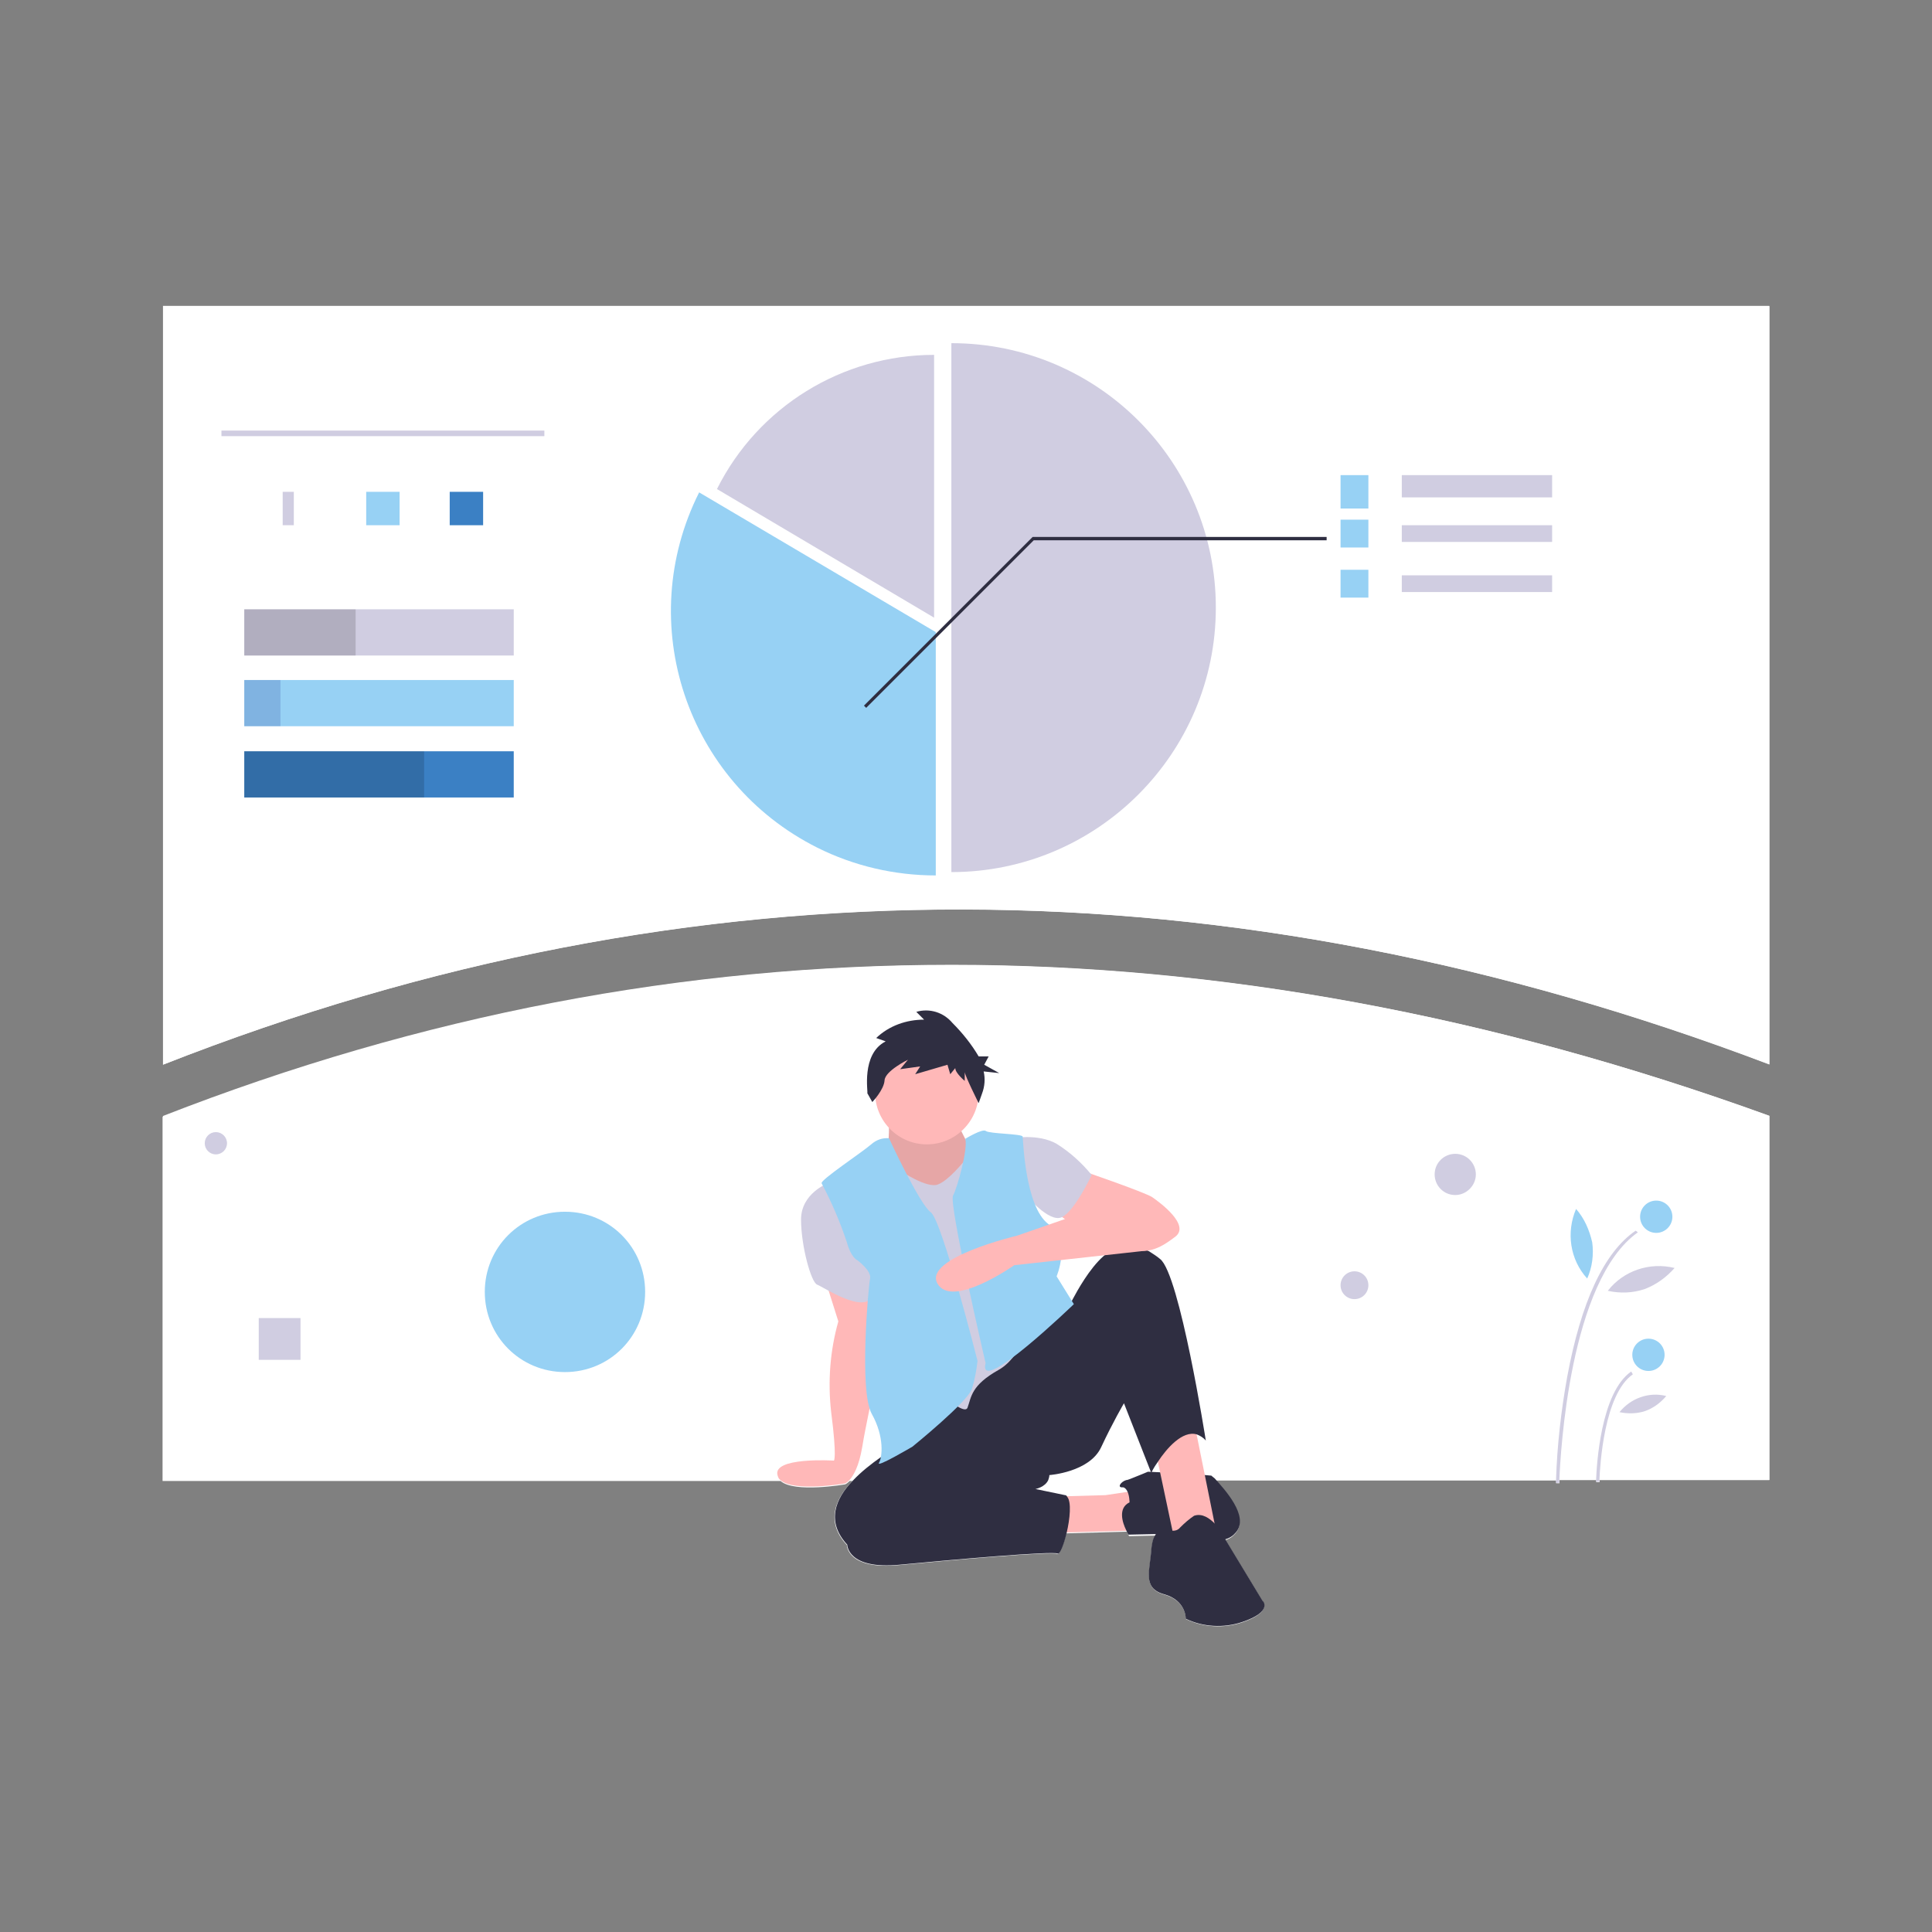 <?xml version="1.0" encoding="utf-8"?>
<!-- Generator: Adobe Illustrator 22.0.1, SVG Export Plug-In . SVG Version: 6.00 Build 0)  -->
<svg version="1.1" id="Layer_1" xmlns="http://www.w3.org/2000/svg" xmlns:xlink="http://www.w3.org/1999/xlink" x="0px" y="0px"
	 viewBox="0 0 347 347" style="enable-background:new 0 0 347 347;" xml:space="preserve">
<rect x="0" y="0" width="347" height="347" fill="#808080" stroke="none"/>
<style type="text/css">
	.st0{fill:none;}
	.st1{fill:#FFFFFF;}
	.st2{fill:#D0CDE1;}
	.st3{fill:#97D1F4;}
	.st4{fill:#3B80C4;}
	.st5{opacity:0.15;enable-background:new    ;}
	.st6{opacity:0.15;fill:#000A74;enable-background:new    ;}
	.st7{fill:#2F2E41;}
	.st8{fill:#FFB8B8;}
	.st9{opacity:0.1;enable-background:new    ;}
</style>
<rect x="-538" y="11.3" class="st0" width="347" height="347"/>
<g id="Artboard_1_1_">
	<path class="st1" d="M317.8,55v136.2c-96.7-36.7-192.9-37.6-288.5,0V55H317.8z"/>
	<path class="st1" d="M317.8,200.4v65.4h-30.5c0,0.3,0,0.4,0,0.4l-0.6,0c0,0,0-0.2,0-0.4h-6.6c0,0.3,0,0.5,0,0.6l-0.6,0
		c0-0.2,0-0.4,0-0.5h-61.4c1.7,1.6,6.3,6.6,3.8,9.5c-0.5,0.6-1.1,1-1.8,1.2l6.6,10.9c0,0,2,2-3.6,3.9c-3.3,1.1-7,0.9-10.1-0.6
		c0,0,0.1-3.3-3.9-4.4c-4-1.1-2.5-4.4-2.3-8c0.1-1.1,0.3-2,0.7-2.6l-4.7,0.1c0,0-0.2-0.3-0.4-0.8l-10.9,0.3
		c-0.5,2.1-1.2,3.9-1.6,3.7c-0.9-0.5-19,1.1-28.4,2c-9.4,0.9-9.4-3.6-9.4-3.6c-3.8-4.1-2.2-8.2,1-11.5h-0.5
		c-0.5,0.5-0.8,0.6-0.8,0.6s-9.1,1.6-11.6-0.6H29.2v-65.4C122,164.3,218.1,164.3,317.8,200.4z"/>
	<g id="Group_8_1_" transform="translate(29.472 54.635)">
		<path class="st1" d="M288.3,0.3v136.2C191.6,99.9,95.4,99-0.2,136.6V0.3H288.3z"/>
		<polygon id="Rectangle_23_1_" class="st2" points="10.3,10.7 68.3,10.7 68.3,10.7 		"/>
		<polygon id="Rectangle_24_1_" class="st2" points="10.3,17.7 68.3,17.7 68.3,17.7 		"/>
		<rect id="Rectangle_25_1_" x="10.3" y="22.7" class="st2" width="58" height="1"/>
		<rect id="Rectangle_26_1_" x="21.3" y="33.7" class="st2" width="2" height="6"/>
		<rect id="Rectangle_27_1_" x="36.3" y="33.7" class="st3" width="6" height="6"/>
		<rect id="Rectangle_28_1_" x="51.3" y="33.7" class="st4" width="6" height="6"/>
		<rect id="Rectangle_29_1_" x="14.4" y="54.8" class="st2" width="48.4" height="8.3"/>
		<rect id="Rectangle_30_1_" x="14.4" y="67.5" class="st3" width="48.4" height="8.3"/>
		<rect id="Rectangle_31_1_" x="14.4" y="80.3" class="st4" width="48.4" height="8.3"/>
		<rect id="Rectangle_32_1_" x="14.4" y="54.8" class="st5" width="20" height="8.3"/>
		<rect id="Rectangle_33_1_" x="14.4" y="67.5" class="st6" width="6.5" height="8.3"/>
		<rect id="Rectangle_34_1_" x="14.4" y="80.3" class="st5" width="32.3" height="8.3"/>
		<path id="Path_44_1_" class="st2" d="M141.4,7v95c26.2,0,47.5-21.3,47.5-47.5S167.7,7,141.4,7z"/>
		<path id="Path_45_1_" class="st2" d="M138.3,9.1c-16.5,0-31.6,9.3-39,24.1l39,23.1V9.1z"/>
		<path id="Path_46_1_" class="st3" d="M96.1,33.8c-11.8,23.5-2.3,52,21.2,63.8c6.6,3.3,13.9,5,21.3,5V58.9L96.1,33.8z"/>
		<rect id="Rectangle_35_1_" x="222.3" y="30.7" class="st2" width="27" height="4"/>
		<rect id="Rectangle_36_1_" x="211.3" y="30.7" class="st3" width="5" height="6"/>
		<rect id="Rectangle_37_1_" x="222.3" y="39.7" class="st2" width="27" height="3"/>
		<rect id="Rectangle_38_1_" x="211.3" y="38.7" class="st3" width="5" height="5"/>
		<rect id="Rectangle_39_1_" x="222.3" y="48.7" class="st2" width="27" height="3"/>
		<rect id="Rectangle_40_1_" x="211.3" y="47.7" class="st3" width="5" height="5"/>
		<path id="Path_47_1_" class="st7" d="M126.1,72.5l-0.4-0.4L156,41.8h52.8v0.6h-52.6L126.1,72.5z"/>
		<path class="st1" d="M288.3,145.8v65.4H-0.2v-65.4C92.5,109.6,188.7,109.6,288.3,145.8z"/>
		<path class="st8" d="M128.9,187.6c0,0-1.2,5.4-2.2,10.8c-0.5,2.5-1,4.9-1.3,6.8c-0.6,3.6-1.6,5.2-2.3,6c-0.5,0.5-0.8,0.6-0.8,0.6
			s-9.1,1.6-11.6-0.6c-0.3-0.2-0.4-0.5-0.5-0.8c-1.1-3.4,10.1-2.7,10.1-2.7s0.6-0.3-0.5-8.8c-0.6-5.4-0.2-10.9,1.3-16.2l-1.8-5.7
			l-0.8-2.4l8.2,2.1v0l0.4,2L128.9,187.6z"/>
		<path id="Path_50_1_" class="st2" d="M119.2,157.9c0,0-4.8,1.8-4.8,6.5s1.8,11.3,2.9,11.7s8.6,5.5,10,1.9
			C128.7,174.3,119.2,157.9,119.2,157.9z"/>
		<polygon class="st8" points="176.7,212.7 174.5,220.3 172.9,220.3 162,220.6 155.9,220.8 159.1,214.3 162.1,214.1 169.1,213.9 
			173.1,213.3 		"/>
		<path class="st7" d="M192.5,220.6c-0.5,0.6-1.1,1-1.8,1.2c-1.7,0.7-3.9,0.5-5.7,0.1c-1.9-0.4-3.3-1-3.3-1l-0.5,0l-3.3,0l-4.7,0.1
			c0,0-0.2-0.3-0.4-0.8c-0.7-1.4-1.5-4,0.6-5c0,0,0-1.2-0.4-2c-0.2-0.4-0.5-0.7-0.8-0.7c-1.1,0.1-0.4-1,0.6-1.3
			c0.2,0,0.4-0.1,0.7-0.2c1.3-0.5,3.2-1.3,3.2-1.3l2.2,0.1l8.1,0.5l1.1,0.1c0,0,0.2,0.2,0.6,0.5C190.4,212.8,195,217.7,192.5,220.6z
			"/>
		<path id="Path_53_1_" class="st8" d="M178,205.6l3.6,17l7.5-1.5l-4.3-21.3l-4.5-2.4L178,205.6z"/>
		<path class="st7" d="M187.1,204.1c-0.5-0.6-1.1-0.9-1.6-1.1c-2.6-0.8-5.5,2.6-7,4.9c-0.8,1.1-1.2,2-1.2,2l-4.9-12.5
			c0,0-2,3.4-4.1,7.9c-2.1,4.5-9.3,5-9.3,5c0,0.3-0.1,0.6-0.2,0.9c-0.6,1.3-2.3,1.6-2.3,1.6s2.9,0.6,5.3,1.1c0.2,0,0.3,0.1,0.4,0.3
			c0.8,0.9,0.5,4-0.1,6.5c-0.5,2.1-1.2,3.9-1.6,3.7c-0.9-0.5-19,1.1-28.4,2c-9.4,0.9-9.4-3.6-9.4-3.6c-3.8-4.1-2.2-8.2,1-11.5
			c1.5-1.6,3.3-3,5-4.2c3.2-2.2,6.2-3.5,6.2-3.5l6.9-6l3.3-2.8l3.7-3.2l5.6-4.9l8.5-7.4c0,0,0.1-0.2,0.3-0.6c0.8-1.5,3-5.5,5.5-7.7
			c0.2-0.2,0.5-0.4,0.7-0.6c0.6-0.4,1.1-0.8,1.7-1c1.7-0.8,3.3-0.6,5,0.3c0.3,0.1,0.5,0.3,0.8,0.4c0.6,0.4,1.3,0.8,2,1.4
			C182.4,174.2,187.1,204.1,187.1,204.1z"/>
		<path class="st7" d="M193.6,236.7c-3.3,1.1-7,0.9-10.1-0.6c0,0,0.1-3.3-3.9-4.4c-4-1.1-2.5-4.4-2.3-8c0.1-1.1,0.3-2,0.7-2.6
			c0.8-1.5,1.9-1.8,2-1.4c0.1,0.3,0.5,0.6,1.1,0.6c0.5,0,1-0.1,1.4-0.6c0.8-0.8,1.6-1.5,2.5-2.1c1.5-0.5,2.8,0.5,3.7,1.4
			c0.7,0.7,1.1,1.5,1.1,1.5l0.9,1.5l6.6,10.9C197.3,232.8,199.3,234.8,193.6,236.7z"/>
		<path id="Path_56_1_" class="st8" d="M164.2,155.4c0,0,12,4.1,13.3,5s6.9,5,4.1,7.1s-5,3.5-10.4,1.9s-11.4-6.6-11.4-6.6
			L164.2,155.4z"/>
		<path id="Path_57_1_" class="st2" d="M152.2,149.8c0,0,4.8-0.9,8.1,1c2.4,1.5,4.5,3.4,6.3,5.6c0,0-3.1,6.6-5.4,7.6s-6.4-4-6.4-4
			L152.2,149.8z"/>
		<path id="Path_58_1_" class="st8" d="M130.2,146.2c0,0,0.1,4.9-0.4,5.4s6,15.3,13.2,8.8s1.6-9.1,1.6-9.1s-2.6-4.9-2.5-5.4
			s-11.7,0-11.7,0L130.2,146.2z"/>
		<path id="Path_59_1_" class="st9" d="M130.2,146.2c0,0,0.1,4.9-0.4,5.4s6,15.3,13.2,8.8s1.6-9.1,1.6-9.1s-2.6-4.9-2.5-5.4
			s-11.7,0-11.7,0L130.2,146.2z"/>
		<path id="Path_60_1_" class="st2" d="M132.2,155.6c0,0,4.8,3.3,6.8,2.5s4.5-4,4.8-4.3s13,25.4,13,25.4s-1.9,9.4-6.9,12.2
			s-4.9,4.9-5.6,6.8s-8.7-6-8.7-6l-5.1-21.8v-13.3L132.2,155.6z"/>
		<path id="Path_61_1_" class="st3" d="M130.2,149.8c-1.2-0.1-2.3,0.3-3.2,1.1c-1.6,1.4-9.3,6.5-8.9,7c1.8,3.4,3.3,6.9,4.5,10.5
			c0.8,2.9,1.9,3.3,1.9,3.3s2.6,1.9,2.3,3.3s-2,20.2,0.3,24.3c2.3,4.1,1.9,7.8,1.3,8.8c-0.6,1,6-2.9,6-2.9s9.9-8,10.7-10.4
			c0.5-1.6,0.8-3.3,1-5c0,0-6.4-25.3-8.4-26.7S130.2,149.8,130.2,149.8z"/>
		<path id="Path_62_1_" class="st3" d="M143.9,149.9c0,0,3.1-1.9,3.7-1.4s6.5,0.5,6.6,1s0.4,12.5,4.6,15.7s1.5,9.4,1.5,9.4l3.1,5
			c0,0-17,16.4-15.9,10.8c0.1-0.3,0-0.4,0-0.4s-6.6-28.4-5.8-29.9S144.4,151.7,143.9,149.9z"/>
		<path id="Path_63_1_" class="st8" d="M170.2,161.4l-17,5.9c0,0-16.9,4-14.3,8.6s13.8-3.3,13.8-3.3l22.7-2.5
			C175.4,170.1,184.4,162.5,170.2,161.4z"/>
		<circle id="Ellipse_14_1_" class="st8" cx="137" cy="141.6" r="9.3"/>
		<path id="Path_64_1_" class="st7" d="M129.6,132.4l-1.7-0.6c2.3-2.2,5.4-3.3,8.6-3.3l-1.4-1.4c2.4-0.7,4.9,0.1,6.5,2
			c1.8,1.8,3.4,3.8,4.7,6h1.8l-0.8,1.5l2.7,1.5l-2.8-0.3c0.3,1.3,0.2,2.7-0.3,4l-0.6,1.7c0,0-2.5-5-2.5-5.6v1.6c0,0-1.7-1.4-1.7-2.3
			l-0.9,1.1l-0.5-1.7l-5.8,1.7l0.9-1.4l-3.6,0.5l1.4-1.7c0,0-4.1,2-4.2,3.7s-2.2,3.9-2.2,3.9l-0.9-1.6
			C126.5,141.7,125.1,134.7,129.6,132.4z"/>
		<path class="st2" d="M264.7,166.7c-12.3,8.7-13.9,39.8-14.1,44.4c0,0.3,0,0.5,0,0.6l-0.6,0c0-0.2,0-0.4,0-0.5
			c0.2-6.2,0.9-12.4,2-18.5c2.5-13.5,6.6-22.4,12.3-26.3L264.7,166.7z"/>
		<path class="st2" d="M263.8,192.2c-5.2,3.6-5.9,16.5-6,18.9c0,0.3,0,0.4,0,0.4l-0.6,0c0,0,0-0.2,0-0.4c0.1-2.5,0.8-15.6,6.3-19.4
			L263.8,192.2z"/>
		<circle id="Ellipse_15_1_" class="st3" cx="268" cy="163.9" r="2.9"/>
		<circle id="Ellipse_16_1_" class="st3" cx="266.6" cy="188.7" r="2.9"/>
		<path id="Path_67_1_" class="st3" d="M256.5,168.5c0.3,2.2,0,4.5-0.9,6.5c-3.1-3.4-3.8-8.3-2-12.5
			C255.1,164.2,256,166.3,256.5,168.5z"/>
		<path id="Path_68_1_" class="st2" d="M265.9,176.9c-2.1,0.7-4.4,0.8-6.6,0.3c2.8-3.6,7.5-5.2,12-4.1
			C269.8,174.8,268,176.1,265.9,176.9z"/>
		<path id="Path_69_1_" class="st2" d="M266,198.8c-1.5,0.5-3.1,0.5-4.6,0.2c2-2.5,5.3-3.7,8.4-2.9
			C268.7,197.4,267.4,198.3,266,198.8z"/>
		<path class="st2" d="M231.9,160c-2.1,0-3.7-1.7-3.7-3.7c0-2.1,1.7-3.7,3.7-3.7c2.1,0,3.7,1.7,3.7,3.7S233.9,160,231.9,160
			C231.9,160,231.9,160,231.9,160z"/>
		<path class="st2" d="M231.9,153.1c-1.7,0-3.2,1.4-3.2,3.2s1.4,3.2,3.2,3.2s3.2-1.4,3.2-3.2S233.6,153.1,231.9,153.1L231.9,153.1z"
			/>
		<circle id="Ellipse_17_1_" class="st2" cx="213.8" cy="176.2" r="2.5"/>
		<circle id="Ellipse_18_1_" class="st2" cx="9.3" cy="150.7" r="2"/>
		<rect x="17" y="182.1" class="st2" width="7.5" height="7.5"/>
		<rect x="17.6" y="182.6" class="st2" width="6.3" height="6.3"/>
		<path class="st3" d="M72,163c-8,0-14.4,6.4-14.4,14.4c0,8,6.4,14.4,14.4,14.4c8,0,14.4-6.4,14.4-14.4S80,163,72,163
			C72,163,72,163,72,163z"/>
		<polygon class="st3" points="69.6,183.9 63.4,177.7 65.1,176 69.6,180.4 79,171 80.7,172.7 		"/>
	</g>
</g>
</svg>
